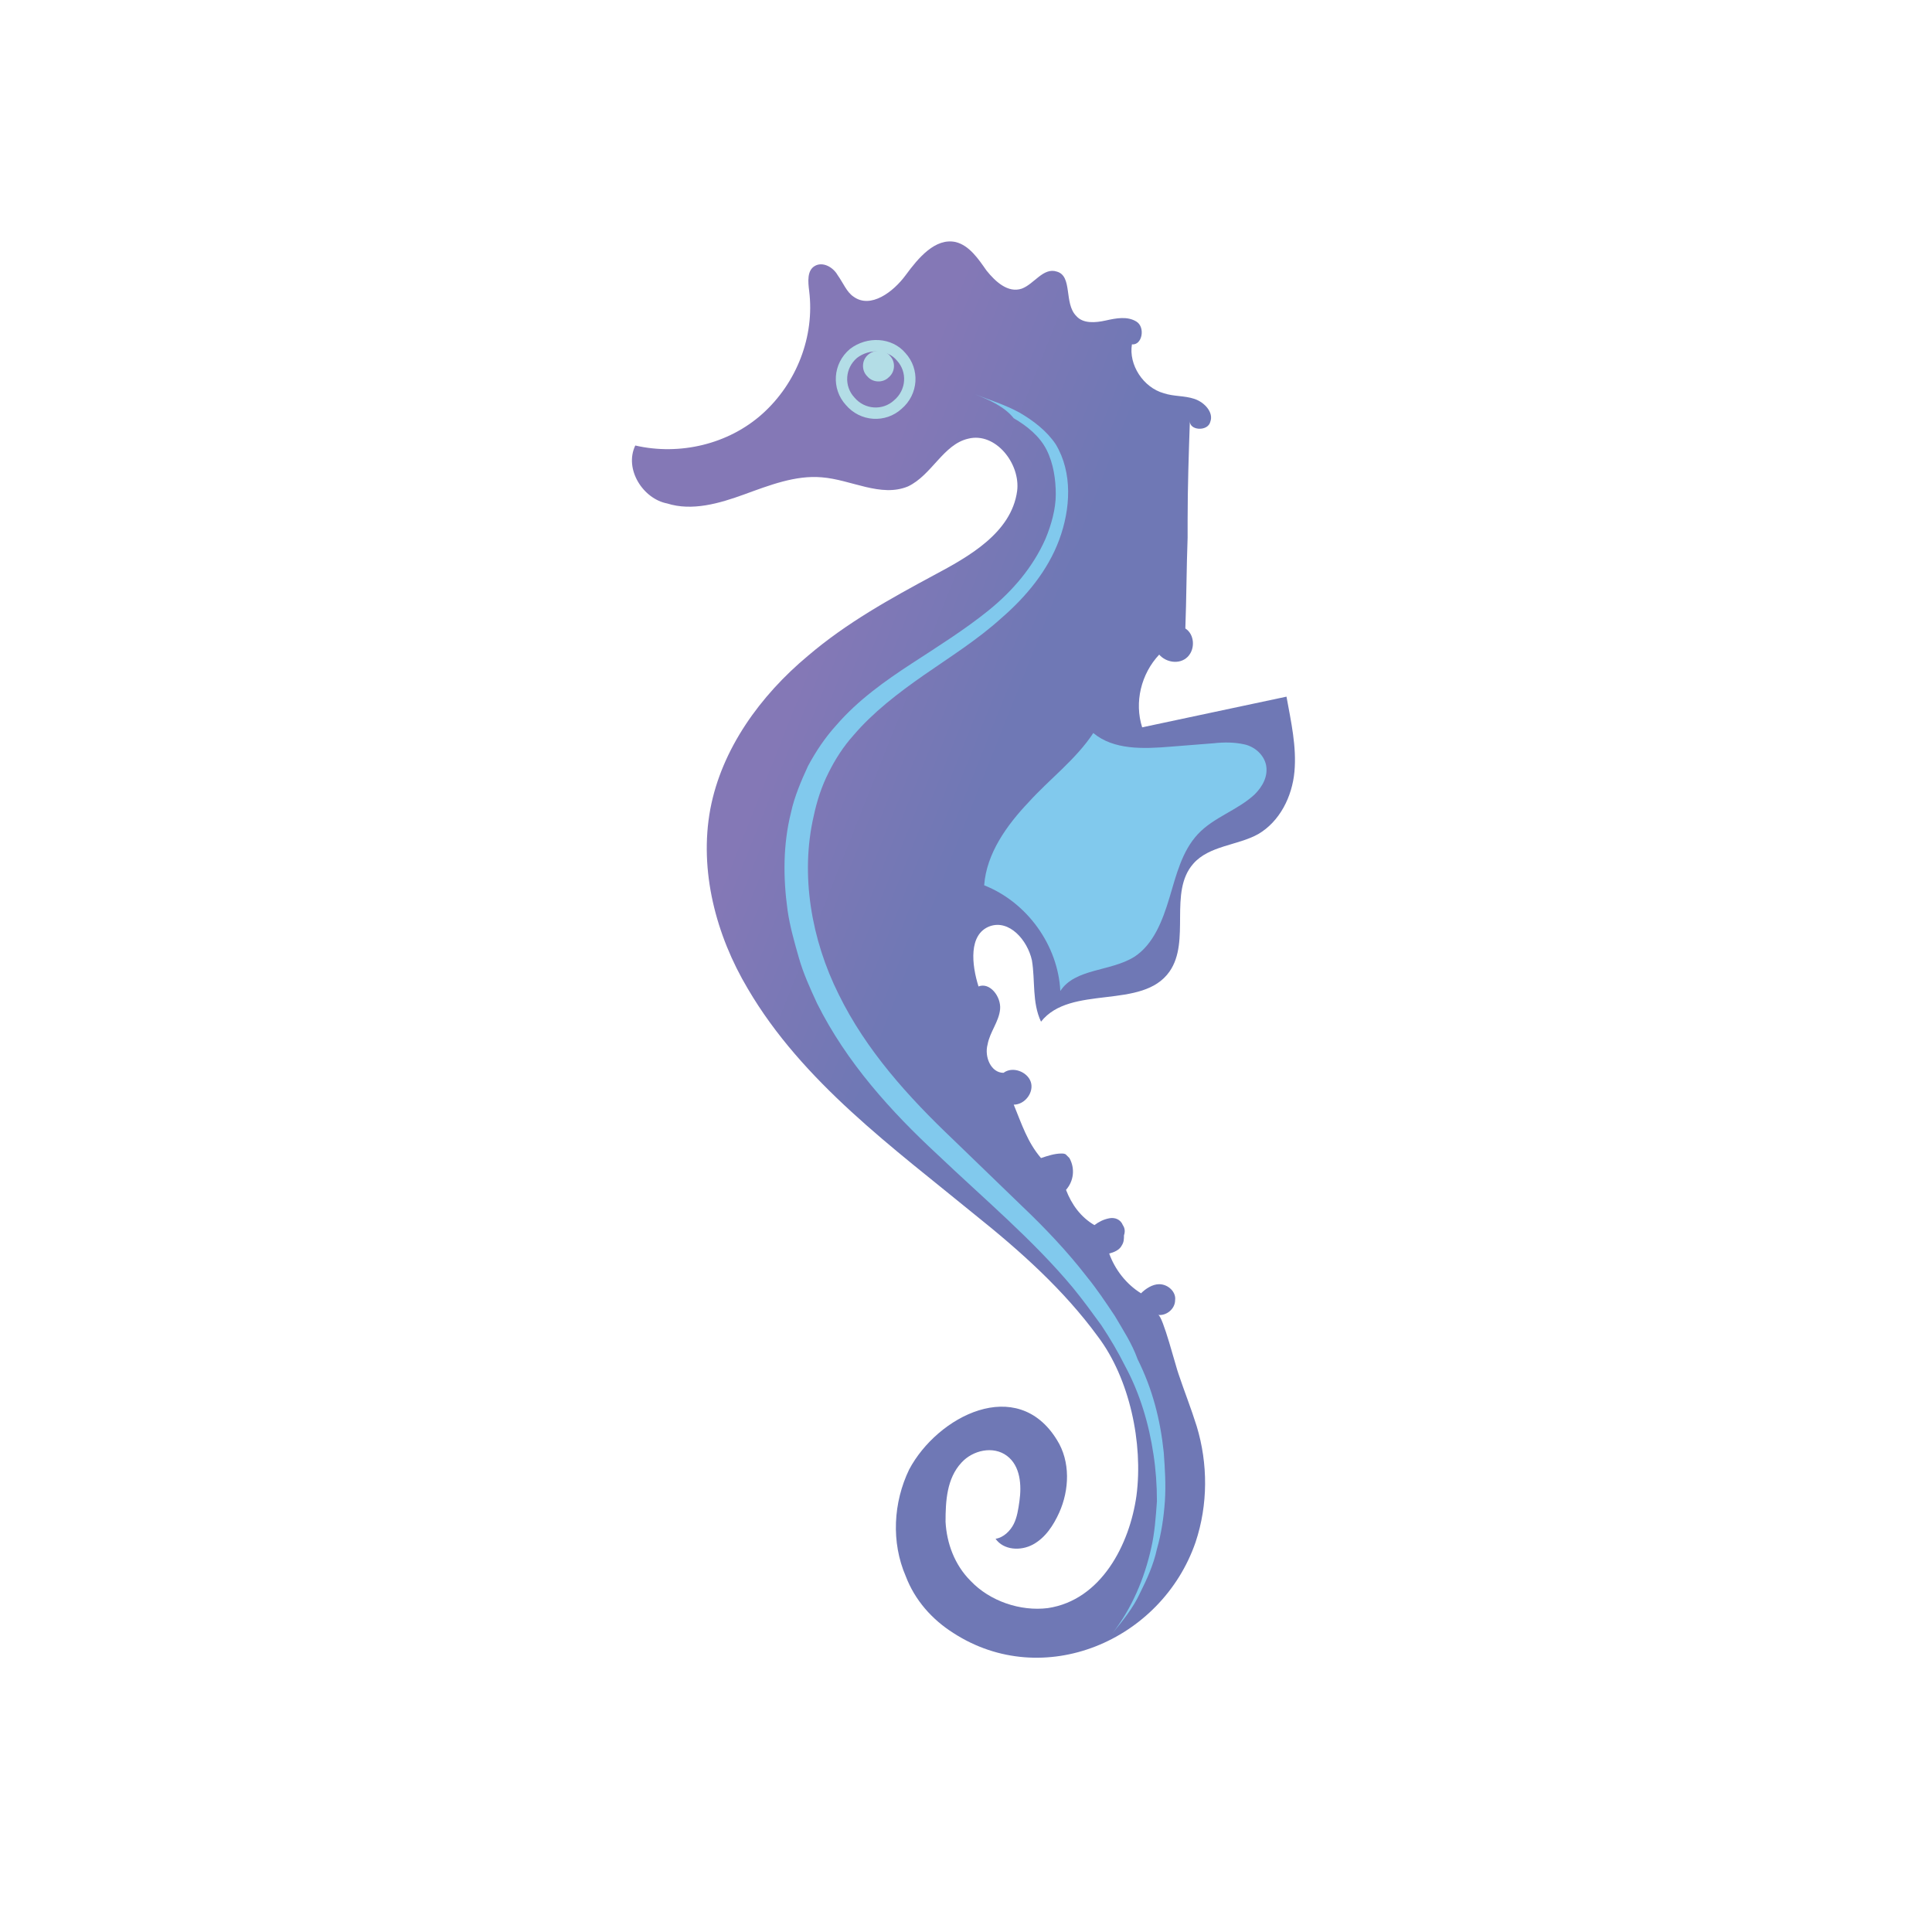 <?xml version="1.0" encoding="utf-8"?>
<!-- Generator: Adobe Illustrator 24.1.3, SVG Export Plug-In . SVG Version: 6.00 Build 0)  -->
<svg version="1.1" id="Layer_1" xmlns="http://www.w3.org/2000/svg" xmlns:xlink="http://www.w3.org/1999/xlink" x="0px" y="0px"
	 viewBox="0 0 170 170" style="enable-background:new 0 0 170 170;" xml:space="preserve">
<style type="text/css">
	.st0{fill:url(#SVGID_1_);}
	.st1{fill:#81C9ED;}
	.st2{fill:none;stroke:#B3DDE6;stroke-miterlimit:10;}
	.st3{fill:#B3DDE6;}
</style>
<g>
	<linearGradient id="SVGID_1_" gradientUnits="userSpaceOnUse" x1="62.833" y1="73.816" x2="94.24" y2="86.303">
		<stop  offset="5.576006e-02" style="stop-color:#8478B6"/>
		<stop  offset="0.605" style="stop-color:#6F78B5"/>
	</linearGradient>
	<path class="st0" d="M55.9,39.2c3.9,0.9,8.2-0.1,11.2-2.8c3-2.7,4.6-6.8,4.1-10.8c-0.1-0.8-0.2-1.8,0.5-2.2c0.7-0.4,1.6,0.1,2,0.8
		c0.5,0.7,0.8,1.5,1.4,1.9c1.5,1.1,3.5-0.4,4.6-1.9c1.1-1.5,2.6-3.3,4.4-2.9c1.2,0.3,2,1.5,2.7,2.5c0.8,1,1.9,2,3.1,1.6
		c1.1-0.4,1.9-1.9,3.1-1.5c1.4,0.4,0.6,2.8,1.7,3.9c0.6,0.7,1.7,0.6,2.6,0.4c0.9-0.2,1.9-0.4,2.7,0.1c0.8,0.5,0.5,2.1-0.4,2
		c-0.3,1.8,1,3.8,2.8,4.3c0.9,0.3,1.8,0.2,2.7,0.5c0.9,0.3,1.7,1.2,1.4,2c-0.2,0.9-1.9,0.8-1.8-0.1c-0.1,2.9-0.2,5.8-0.2,8.8
		c0,0.5,0,1,0,1.5c-0.1,2.7-0.1,5.3-0.2,8c0.8,0.5,0.9,1.8,0.2,2.5c-0.7,0.7-1.9,0.5-2.5-0.2c-1.6,1.7-2.2,4.2-1.5,6.4
		c4.2-0.9,8.5-1.8,12.7-2.7c0.4,2.2,0.9,4.4,0.7,6.6c-0.2,2.2-1.3,4.4-3.2,5.5c-1.8,1-4.3,1-5.7,2.6c-2.2,2.5-0.2,6.8-2.1,9.5
		c-2.4,3.4-8.7,1.1-11.3,4.4c-0.8-1.7-0.5-3.6-0.8-5.4c-0.4-1.8-2-3.6-3.7-3c-1.9,0.7-1.6,3.4-1,5.3c1-0.4,2,0.9,1.9,2
		c-0.1,1.1-0.9,2-1.1,3.1c-0.3,1.1,0.3,2.5,1.4,2.5c0.8-0.6,2.1-0.1,2.4,0.8c0.3,0.9-0.5,2-1.5,2c0.7,1.7,1.2,3.3,2.4,4.7
		c0.6-0.2,1.2-0.4,1.8-0.4c0.1,0,0.3,0,0.4,0.1c0.1,0.1,0.2,0.2,0.3,0.3c0.5,0.9,0.4,2-0.3,2.8c0.5,1.3,1.3,2.4,2.5,3.1
		c0.4-0.3,0.8-0.5,1.3-0.6c0.5-0.1,1,0.1,1.2,0.6c0.2,0.3,0.2,0.6,0.1,0.9c0,0.3,0,0.6-0.2,0.9c-0.2,0.4-0.7,0.6-1.1,0.7
		c0.5,1.4,1.5,2.7,2.8,3.5c0.4-0.4,1-0.8,1.6-0.8c0.8,0,1.5,0.7,1.4,1.4c0,0.8-0.8,1.4-1.5,1.3c0.4,0,1.6,4.7,1.8,5.2
		c0.5,1.5,1.1,3,1.6,4.6c1,3.3,1,6.9-0.1,10.2c-3,8.7-13.4,13.1-21.3,8c-1.9-1.2-3.4-2.9-4.2-5c-1.3-3-1.1-6.5,0.3-9.4
		c2.5-4.7,9.5-8.3,13-2.6c1.2,1.9,1.1,4.4,0.2,6.4c-0.5,1.1-1.2,2.2-2.3,2.8c-1.1,0.6-2.6,0.5-3.3-0.5c0.7-0.1,1.3-0.7,1.6-1.3
		c0.3-0.6,0.4-1.3,0.5-2c0.2-1.4,0.1-3.1-1.1-4c-1.2-0.9-3-0.5-4,0.6c-1.3,1.4-1.4,3.4-1.4,5.2c0.1,1.9,0.8,3.8,2.2,5.2
		c1.7,1.8,4.4,2.7,6.8,2.4c4.7-0.7,7.2-5.6,7.8-9.9c0.6-4.6-0.6-10.3-3.4-14c-3-4.1-6.8-7.5-10.8-10.7c-7.2-5.9-15.2-11.7-20-19.9
		c-2.8-4.7-4.3-10.4-3.3-15.8c1-5.3,4.4-10,8.6-13.5c3.4-2.9,7.2-5,11.1-7.1c3-1.6,6.8-3.7,7.3-7.4c0.3-2.4-1.9-5.2-4.3-4.6
		c-2.2,0.5-3.2,3.2-5.3,4.2c-2.4,1-5-0.6-7.6-0.8c-2.3-0.2-4.6,0.7-6.8,1.5c-2.2,0.8-4.6,1.5-6.8,0.8C56.6,43.9,54.9,41.3,55.9,39.2
		z"/>
	<path class="st1" d="M85.8,34.7c1.3,0.5,2.6,0.9,3.9,1.6c1.2,0.7,2.4,1.6,3.2,2.8c1.5,2.5,1.3,5.7,0.3,8.4c-1,2.7-2.9,5-5.1,6.9
		c-2.1,1.9-4.5,3.4-6.8,5c-2.3,1.6-4.5,3.3-6.2,5.3c-0.9,1-1.6,2.1-2.2,3.3c-0.6,1.2-1,2.4-1.3,3.8c-1.2,5.2-0.2,10.9,2.2,15.7
		c2.4,4.9,6.1,9,10.1,12.8l6,5.8c2,1.9,4,4,5.7,6.2c0.9,1.1,1.7,2.3,2.5,3.5c0.7,1.2,1.5,2.4,2,3.8c1.3,2.6,2,5.3,2.3,8.2
		c0.1,1.4,0.2,2.8,0.1,4.3c-0.1,1.4-0.3,2.8-0.7,4.2c-0.3,1.4-0.9,2.7-1.5,3.9c-0.6,1.3-1.5,2.4-2.4,3.5c1.7-2.2,2.8-4.8,3.4-7.5
		c0.3-1.3,0.4-2.7,0.5-4.1c0-1.4-0.1-2.8-0.3-4.1c-0.4-2.7-1.2-5.4-2.5-7.8c-0.6-1.2-1.3-2.4-2.1-3.6c-0.8-1.1-1.6-2.2-2.5-3.3
		c-3.5-4.2-7.8-7.8-11.9-11.7c-4.1-3.8-8-8.1-10.6-13.3c-0.6-1.3-1.2-2.6-1.6-4c-0.4-1.4-0.8-2.8-1-4.2c-0.4-2.9-0.4-5.8,0.3-8.6
		c0.3-1.4,0.9-2.8,1.5-4.1c0.7-1.3,1.5-2.5,2.5-3.6c1.9-2.2,4.3-3.9,6.6-5.4c2.3-1.5,4.7-3,6.8-4.7c2.1-1.7,3.9-3.8,5-6.3
		c0.5-1.2,0.9-2.6,0.9-3.9c0-1.3-0.2-2.7-0.8-3.9c-0.6-1.2-1.7-2.1-2.9-2.8C88.4,35.8,87.1,35.2,85.8,34.7z"/>
	<path class="st2" d="M75.1,31.1c-1.3,1.1-1.4,3-0.3,4.2c1.1,1.3,3,1.4,4.2,0.3c1.3-1.1,1.4-3,0.3-4.2
		C78.3,30.2,76.4,30.1,75.1,31.1z"/>
	<path class="st3" d="M76.4,31.2c-0.6,0.5-0.6,1.4-0.1,1.9c0.5,0.6,1.4,0.6,1.9,0.1c0.6-0.5,0.6-1.4,0.1-1.9
		C77.9,30.8,77,30.7,76.4,31.2z"/>
	<path class="st1" d="M96.2,64.5c1.8,1.5,4.4,1.4,6.8,1.2c1.3-0.1,2.6-0.2,3.8-0.3c0.9-0.1,1.8-0.1,2.7,0.1c0.9,0.2,1.7,0.9,1.9,1.8
		c0.2,1-0.3,1.9-1,2.6c-1.5,1.4-3.6,2-5,3.5c-1.4,1.5-1.9,3.6-2.5,5.6c-0.6,2-1.4,4.1-3.1,5.2c-2.1,1.3-5.2,1-6.5,3
		c-0.2-4-2.9-7.8-6.7-9.3c0.2-2.8,2-5.3,3.9-7.3C92.3,68.6,94.7,66.8,96.2,64.5z"/>
</g>
</svg>
